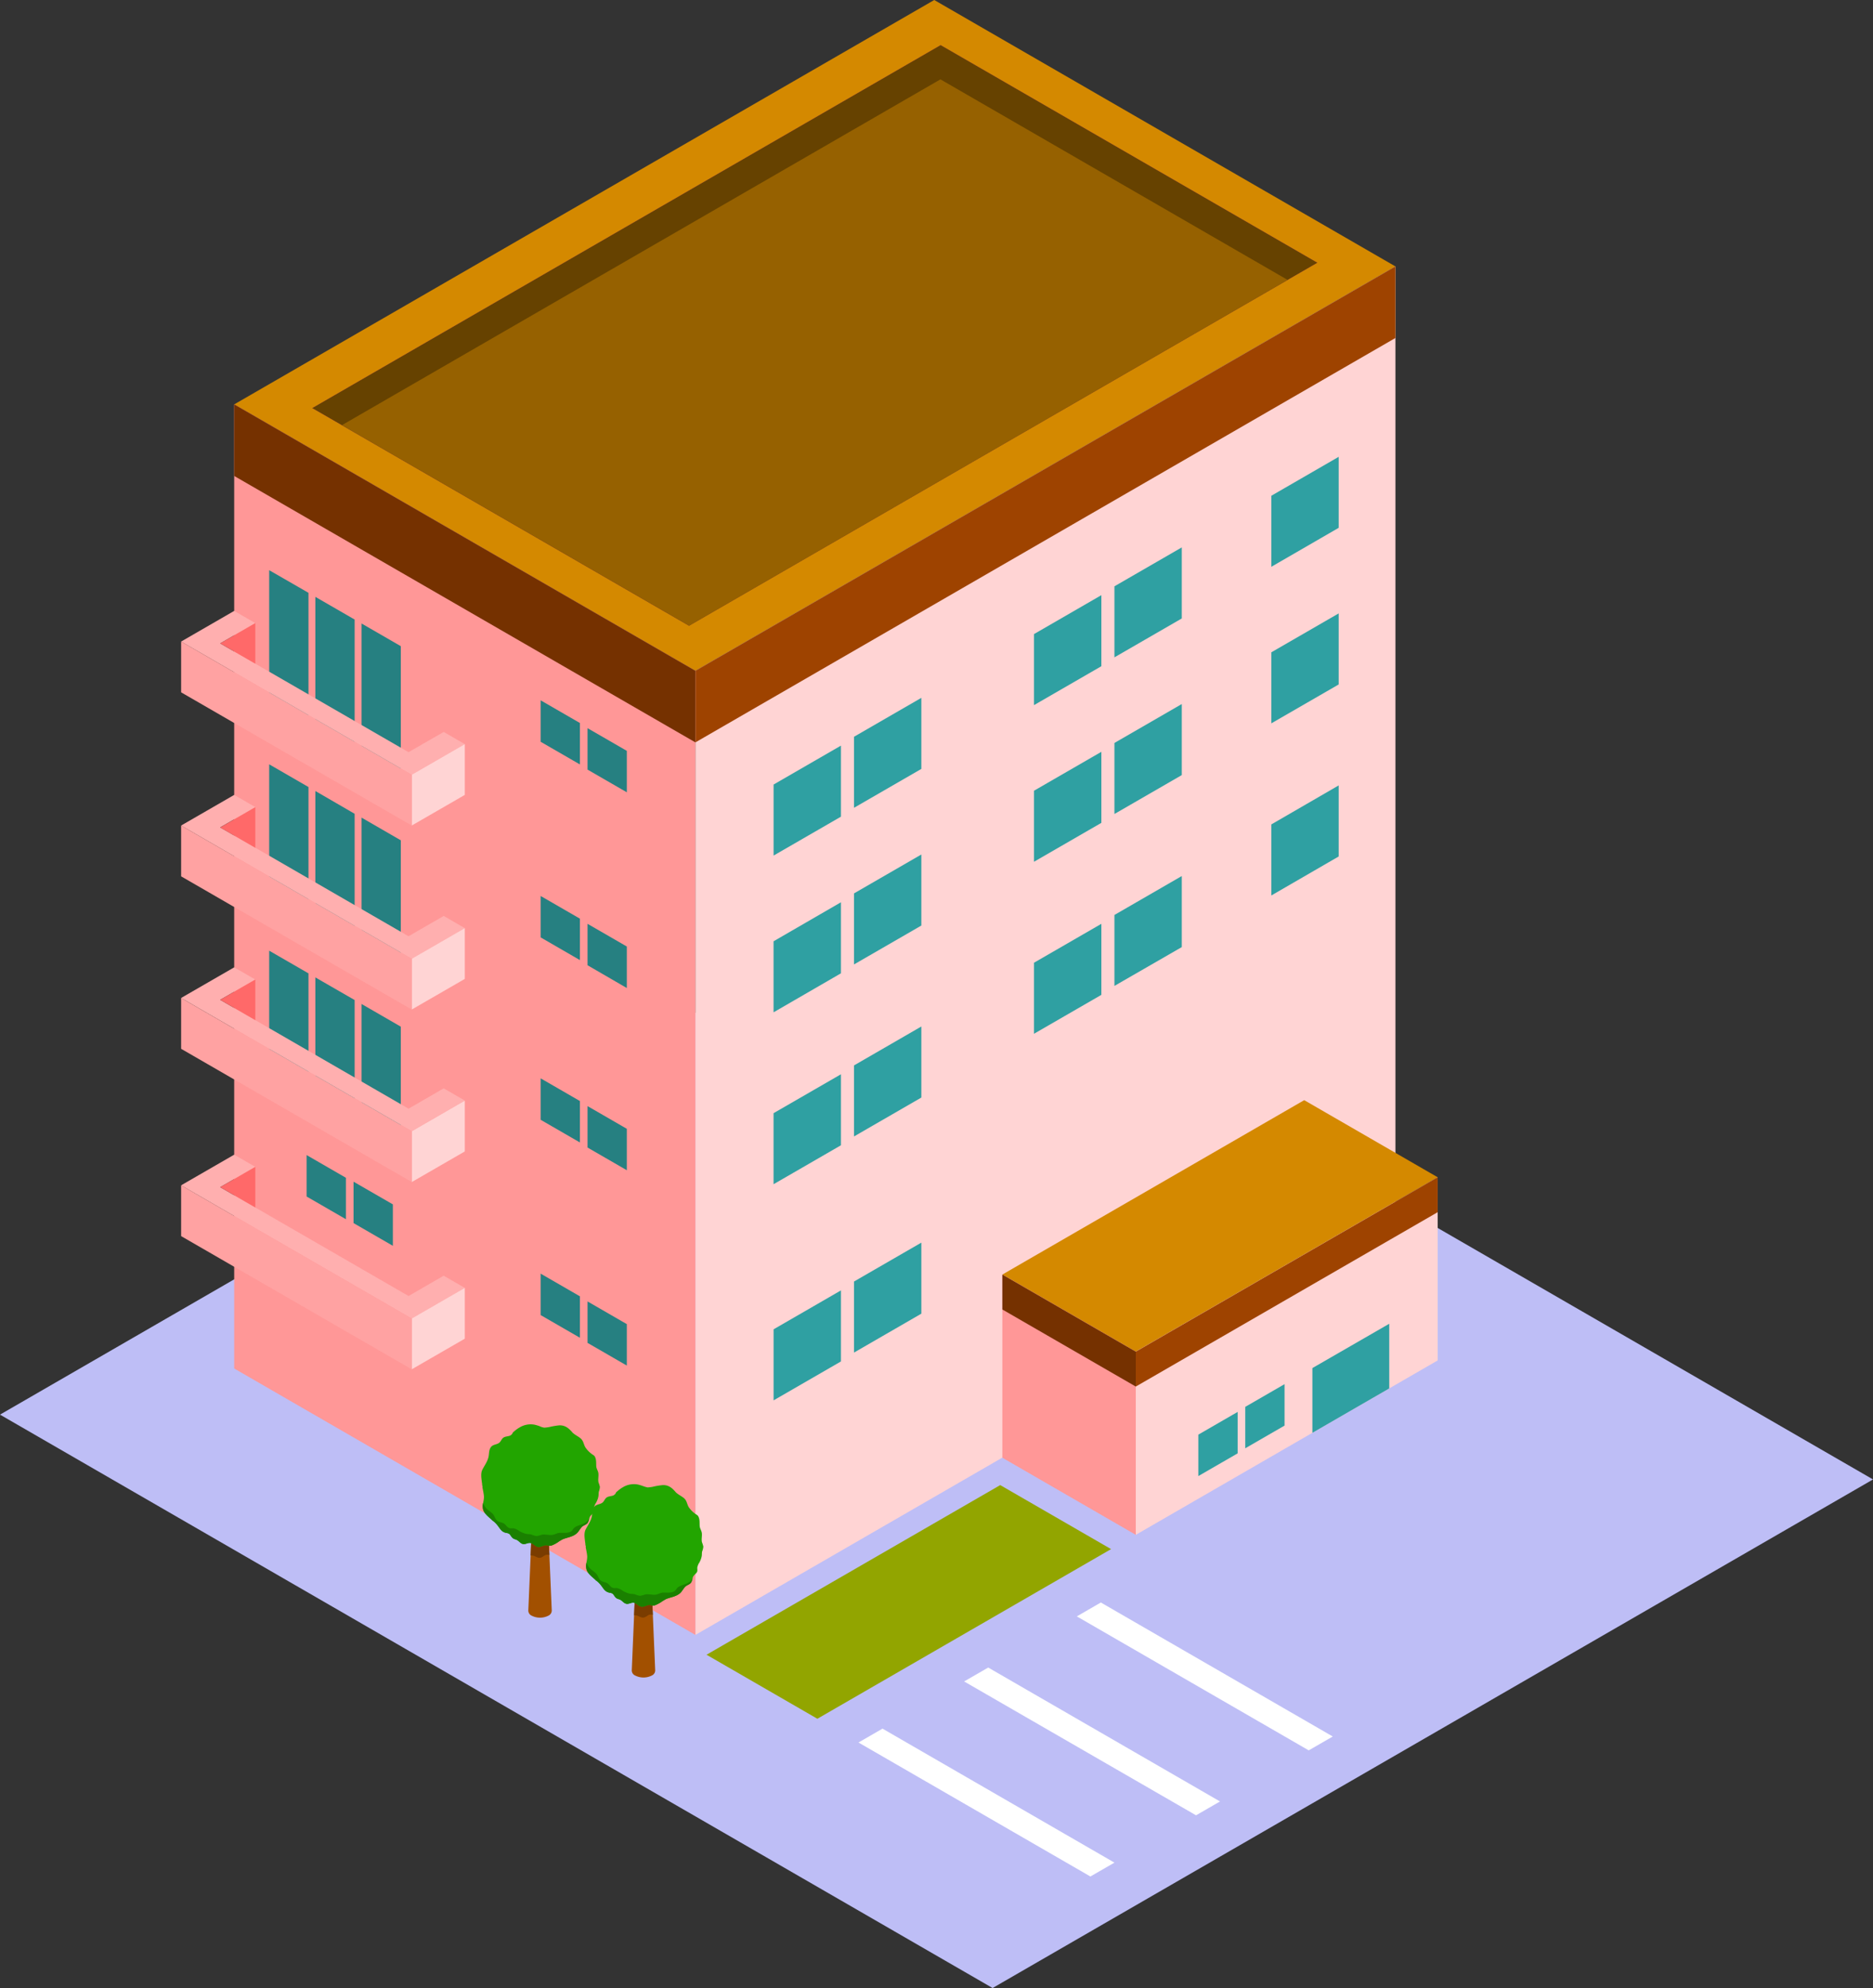 <svg xmlns="http://www.w3.org/2000/svg" viewBox="0 0 881.99 935.63"><rect x="0" y="0" width="881.99" height="935.63" fill="#333333" stroke="none"/><defs><style>.cls-1{fill:#bebef6;}.cls-2{fill:#fff;}.cls-3{fill:#92a500;}.cls-4{fill:#d48900;}.cls-5{fill:#ff6969;}.cls-6{fill:#664200;}.cls-7{fill:#966100;}.cls-8{fill:#ffd4d4;}.cls-9{fill:#9e4300;}.cls-10{fill:#ff9797;}.cls-11{fill:#753100;}.cls-12{fill:#268081;}.cls-13{fill:#2fa0a2;}.cls-14{fill:#ffafaf;}.cls-15{fill:#ffa2a2;}.cls-16{fill:#a25000;}.cls-17{fill:#7a3c00;}.cls-18{fill:#22a500;}.cls-19{fill:#1a8000;}</style></defs><title>Asset 9</title><g id="Layer_2" data-name="Layer 2"><g id="Layer_1-2" data-name="Layer 1"><path class="cls-1" d="M414.58,426.41,0,665.77,467.41,935.63,882,696.27,414.58,426.41Z"/><path class="cls-2" d="M524.78,876.61,415.57,813.55l-11.31,6.53,109.21,63.06Z"/><path class="cls-2" d="M574.56,847.86,465.35,784.8,454,791.34l109.21,63,11.31-6.53Z"/><path class="cls-2" d="M627.6,817.25,518.38,754.19l-11.31,6.53,109.21,63.06Z"/><path class="cls-3" d="M471,698.93l-138.3,79.84L384.9,808.9l138.3-79.84L471,698.93Z"/><path class="cls-4" d="M439.93,0,110.28,190.32,327.46,315.71,657.11,125.39,439.93,0Z"/><path class="cls-5" d="M442.94,21.21,147,192.06,324.45,294.5,620.38,123.65,442.94,21.21Z"/><path class="cls-6" d="M442.94,21.21,147,192.06,324.45,294.5,620.38,123.65,442.94,21.21Z"/><path class="cls-7" d="M442.85,37.35,161,200.1l163.5,94.4L606.36,131.75Z"/><path class="cls-8" d="M657.11,125.39,327.46,315.71V769.45L657.11,579.13Z"/><path class="cls-9" d="M657.11,125.39,327.46,315.71v33.68L657.11,159.06Z"/><path class="cls-10" d="M110.28,190.32,327.46,315.71V769.45L110.28,644.06Z"/><path class="cls-11" d="M110.28,190.32,327.46,315.71v33.68L110.28,224Z"/><path class="cls-12" d="M126.76,328.85v-60.5L145.26,279v60.5Z"/><path class="cls-12" d="M126.76,420.21v-60.5l18.5,10.69v60.49Z"/><path class="cls-12" d="M126.76,507.91V447.42l18.5,10.68v60.49Z"/><path class="cls-12" d="M148.5,341.4V280.9L167,291.58v60.5Z"/><path class="cls-12" d="M148.5,432.76V372.27L167,383v60.49Z"/><path class="cls-12" d="M148.5,520.47V460L167,470.65v60.5Z"/><path class="cls-12" d="M170.24,353.93v-60.5l18.5,10.68v60.5Z"/><path class="cls-12" d="M144.39,563.12v-19.5l18.5,10.68v19.5Z"/><path class="cls-12" d="M254.58,349.09v-19.5l18.5,10.68v19.5Z"/><path class="cls-13" d="M433.86,361.87V328.43l-31.72,18.32v33.43Z"/><path class="cls-13" d="M433.86,435.59V402.15l-31.72,18.32V453.9Z"/><path class="cls-13" d="M433.86,516.54V483.1l-31.72,18.32v33.43Z"/><path class="cls-13" d="M433.86,618.25V584.82l-31.72,18.31v33.44Z"/><path class="cls-13" d="M556.5,291.06V257.62l-31.72,18.32v33.43Z"/><path class="cls-13" d="M630.38,248.41V215l-31.72,18.32v33.43Z"/><path class="cls-13" d="M556.5,364.78V331.34l-31.72,18.32v33.43Z"/><path class="cls-13" d="M630.38,322.13V288.69L598.66,307v33.43Z"/><path class="cls-13" d="M556.5,445.73V412.29l-31.72,18.32V464Z"/><path class="cls-13" d="M630.38,403.08V369.64L598.66,388v33.44Z"/><path class="cls-12" d="M254.58,441.16V421.67l18.5,10.68v19.5Z"/><path class="cls-12" d="M254.58,527v-19.5l18.5,10.68v19.5Z"/><path class="cls-12" d="M254.58,618.91v-19.5l18.5,10.68v19.5Z"/><path class="cls-12" d="M166.48,575.63V556.14L185,566.82v19.5Z"/><path class="cls-12" d="M276.67,362.2V342.7l18.5,10.68v19.5Z"/><path class="cls-13" d="M396,384.35V350.91l-31.72,18.32v33.43Z"/><path class="cls-13" d="M396,458.07V424.64L364.26,443v33.43Z"/><path class="cls-13" d="M396,539V505.59L364.26,523.9v33.43Z"/><path class="cls-13" d="M396,640.74V607.3l-31.72,18.32v33.43Z"/><path class="cls-13" d="M518.63,313.54V280.1l-31.72,18.32v33.43Z"/><path class="cls-13" d="M518.63,387.26V353.83l-31.72,18.31v33.43Z"/><path class="cls-13" d="M518.63,468.21V434.78l-31.72,18.31v33.43Z"/><path class="cls-12" d="M276.67,454.28v-19.5l18.5,10.68V465Z"/><path class="cls-12" d="M276.67,540.07v-19.5l18.5,10.68v19.5Z"/><path class="cls-12" d="M276.67,632v-19.5l18.5,10.68v19.5Z"/><path class="cls-12" d="M170.24,445.29v-60.5l18.5,10.69V456Z"/><path class="cls-12" d="M170.24,533V472.5l18.5,10.68v60.49Z"/><path class="cls-4" d="M614.15,517.77,677,554.06,534.84,636.13,472,599.85Z"/><path class="cls-10" d="M472,599.85l62.84,36.28v86.21L472,686.05Z"/><path class="cls-11" d="M472,599.85l62.84,36.28v16.43L472,616.28Z"/><path class="cls-8" d="M677,554.06,534.84,636.13v86.21L677,640.26v-86.2Z"/><path class="cls-13" d="M604.89,670.93v-19.5l-18.5,10.68v19.5Z"/><path class="cls-13" d="M582.8,684v-19.5l-18.5,10.68v19.5Z"/><path class="cls-13" d="M654.19,653.43V623L618,643.86v30.47l36.19-20.9Z"/><path class="cls-9" d="M677,554.06,534.84,636.13v16.43L677,570.49V554.06Z"/><path class="cls-14" d="M120.22,461l-9.94-5.74-25,14.42,108.59,62.7,25-14.43-9.93-5.73-16.55,9.56-88.72-51.23Z"/><path class="cls-14" d="M120.22,549.16l-9.94-5.73-25,14.42,108.59,62.69,25-14.42-9.93-5.73-16.55,9.55-88.72-51.22Z"/><path class="cls-14" d="M120.22,379.85l-9.94-5.74-25,14.42,108.59,62.7,25-14.42-9.93-5.74-16.55,9.56L103.67,389.4l16.55-9.55Z"/><path class="cls-14" d="M120.22,293.25l-9.94-5.74-25,14.43,108.59,62.69,25-14.42-9.93-5.74L192.39,354,103.67,302.8Z"/><path class="cls-5" d="M120.22,461v19.11l-16.55-9.56Z"/><path class="cls-5" d="M120.22,549.16v19.12l-16.55-9.56Z"/><path class="cls-5" d="M120.22,379.85V399l-16.55-9.56,16.55-9.55Z"/><path class="cls-5" d="M120.22,293.25v19.11l-16.55-9.56Z"/><path class="cls-8" d="M218.87,518l-25,14.43v23.9l25-14.42Z"/><path class="cls-8" d="M218.87,606.12l-25,14.42v23.91l25-14.42Z"/><path class="cls-8" d="M218.87,436.81l-25,14.42v23.9l25-14.42Z"/><path class="cls-8" d="M218.87,350.21l-25,14.42v23.9l25-14.42Z"/><path class="cls-15" d="M85.3,469.7l108.59,62.7v23.9L85.3,493.61Z"/><path class="cls-15" d="M85.3,557.85l108.59,62.69v23.91L85.3,581.76Z"/><path class="cls-15" d="M85.3,388.53l108.59,62.7v23.9L85.3,412.44Z"/><path class="cls-15" d="M85.3,301.94l108.59,62.69v23.9L85.3,325.84Z"/><path class="cls-16" d="M257.22,696.84l2.6,61.12h0a2.67,2.67,0,0,1-1.61,2.44,8.68,8.68,0,0,1-7.82,0,2.67,2.67,0,0,1-1.61-2.44h0l2.6-61.12a1.44,1.44,0,0,0,.85,1.19,4.58,4.58,0,0,0,4.14,0,1.44,1.44,0,0,0,.85-1.19Z"/><path class="cls-17" d="M258.71,731.85a2.73,2.73,0,0,0-1.27-.13c-1.47.21-2.2,1.73-3.88,1.39-.86-.18-1.57-.74-2.42-.94a6.65,6.65,0,0,0-1.26-.13l1.5-35.2a1.44,1.44,0,0,0,.85,1.19,4.58,4.58,0,0,0,4.14,0,1.44,1.44,0,0,0,.85-1.19Z"/><path class="cls-18" d="M254.48,671.41a12.3,12.3,0,0,0,1.8.5,22.84,22.84,0,0,0,2.31-.28,34.35,34.35,0,0,1,4.71-.81c2.77-.13,4.48,1.33,6.05,3.11-.05-.15.18.26.31.37.3.25.61.5.94.74.86.62,1.82,1.11,2.65,1.78,1.55,1.26,1.48,2.72,2.37,4.31a12.6,12.6,0,0,0,3,3.14c.49.43,1.12.58,1.5,1.28.79,1.46.55,3,.66,4.58.09,1.16.88,2.11,1,3.27.18,1.43-.28,2.9.07,4.31a13.63,13.63,0,0,1,.64,2.06A7.74,7.74,0,0,1,282,702c-.16.73-.08,1.47-.2,2.2a9.2,9.2,0,0,1-.71,2.23,6.38,6.38,0,0,1-.35.69c-.07.12-.18.48-.23.35a7.76,7.76,0,0,0-.78,2c-.1.73.18,1.45-.13,2.16s-1.26,1.31-1.73,2.08-.5,2-1.07,2.89-1.87,1.17-2.7,1.92c-1,1-1.53,2.3-2.62,3.21-1.9,1.59-4.19,1.76-6.42,2.66-.18.08-2.15.85-2,1.19a13.15,13.15,0,0,1-3.47,1.83c-.85.22-1.81-.28-2.69-.2-1.35.12-2.43,1.13-3.84.72-1.23-.35-2-1.6-3.29-1.78-1.47-.19-2.59,1.06-4.11.26-.78-.41-1.31-1.14-2.07-1.58s-1.54-.45-2.15-1c-1.18-1.06-1-2.08-2.75-2.37-2.58-.4-3.07-2-4.55-3.8a11,11,0,0,0-1.51-1.54,5.7,5.7,0,0,0-.55-.42c-.08-.05-.27-.26-.21-.19-1.47-1.43-3.46-2.77-4.24-4.75-.86-2.21.47-4.56.23-6.82-.15-1.41-.46-2.76-.72-4.12.29.06-.07-.58-.09-.87,0-.58-.12-1.16-.19-1.75-.21-1.78-.55-3.93.32-5.59,1-1.94,2.16-3.43,2.77-5.6.45-1.59.14-3.3,1.09-4.76s2.51-1.26,3.81-2.07c1-.6,1.23-1.86,2.14-2.53s2.22-.6,3.2-1a2.78,2.78,0,0,0,1.21-1.19c-.07-.23.52-.64.65-.75a15,15,0,0,1,2.58-1.88,10,10,0,0,1,7.42-1.25,22.19,22.19,0,0,1,2.43.78"/><path class="cls-19" d="M227.51,707.39a8.83,8.83,0,0,0,1.21,2.2c1,1.26,2.46,1.88,3.47,3.07.81,1,1,2.35,2,3.1s2.22.66,3.19,1.31c.82.56,1.32,1.58,2.23,2s1.6.09,2.4.24a8.33,8.33,0,0,1,2.21,1c-.15.05.25.18.38.26a5.52,5.52,0,0,0,.75.42,10.38,10.38,0,0,0,2.46.9c.81.16,1.64.1,2.44.31a8.86,8.86,0,0,0,2.49.72,14.73,14.73,0,0,0,2.32-.62c1.59-.33,3.21.24,4.81.1,1.3-.11,2.4-.94,3.7-1,1.76-.07,3.47.28,5.13-.54.8-.4,1-1.09,1.49-1.62,1.12-1.18,3.25-1.5,4.75-2.26a5.19,5.19,0,0,0,2.53-2.42,7.46,7.46,0,0,1-.71,2.07c-.63,1-1.88,1.17-2.7,1.92-1,1-1.53,2.3-2.62,3.21-1.9,1.59-4.19,1.76-6.42,2.66-.18.08-1.31.82-2,1.19a16.41,16.41,0,0,1-3.47,1.83c-.85.22-1.81-.28-2.69-.2-1.35.12-2.43,1.13-3.84.72-1.23-.35-2-1.6-3.29-1.78-1.47-.19-2.59,1.06-4.11.26-.78-.41-1.31-1.14-2.07-1.58s-1.54-.45-2.15-1c-1.18-1.06-1-2.08-2.75-2.37-2.58-.4-3.07-2-4.55-3.8a11,11,0,0,0-1.51-1.54,5.7,5.7,0,0,0-.55-.42c-.08-.05-.27-.26-.21-.19-1.47-1.43-3.46-2.77-4.24-4.75a6.3,6.3,0,0,1-.12-3.39Z"/><path class="cls-16" d="M305.93,725l2.6,61.13h0a2.64,2.64,0,0,1-1.61,2.43,8.66,8.66,0,0,1-7.81,0,2.64,2.64,0,0,1-1.61-2.43h0L300.08,725a1.46,1.46,0,0,0,.86,1.19,4.55,4.55,0,0,0,4.13,0,1.46,1.46,0,0,0,.86-1.19Z"/><path class="cls-17" d="M307.42,760a2.89,2.89,0,0,0-1.28-.13c-1.46.22-2.19,1.73-3.87,1.39-.86-.18-1.58-.73-2.42-.94a7.69,7.69,0,0,0-1.26-.13l1.49-35.2a1.46,1.46,0,0,0,.86,1.19,4.55,4.55,0,0,0,4.13,0,1.46,1.46,0,0,0,.86-1.19l1.49,35Z"/><path class="cls-18" d="M303.19,699.53a12.3,12.3,0,0,0,1.8.5,22.67,22.67,0,0,0,2.3-.28,33,33,0,0,1,4.72-.81c2.77-.13,4.47,1.33,6,3.11-.05-.15.19.26.31.37.31.25.62.5.94.74.87.62,1.82,1.11,2.65,1.78,1.56,1.26,1.49,2.72,2.37,4.31a12.64,12.64,0,0,0,3.05,3.14c.49.43,1.12.58,1.5,1.28.79,1.46.54,3,.66,4.58.09,1.16.87,2.11,1,3.27.18,1.43-.28,2.9.07,4.31a13.63,13.63,0,0,1,.64,2.06,7.74,7.74,0,0,1-.56,2.25c-.17.73-.08,1.47-.2,2.2a9.2,9.2,0,0,1-.71,2.23,6.47,6.47,0,0,1-.36.69c-.06.12-.17.48-.22.35a7.76,7.76,0,0,0-.78,2c-.11.73.18,1.45-.13,2.16s-1.26,1.31-1.74,2.07-.49,2-1.06,2.9-1.88,1.17-2.7,1.93c-1,.94-1.54,2.29-2.63,3.21-1.9,1.58-4.19,1.75-6.42,2.65-.17.08-2.14.85-2,1.19a13.37,13.37,0,0,1-3.48,1.83c-.84.22-1.81-.28-2.69-.2-1.34.12-2.42,1.13-3.83.72-1.23-.35-2-1.6-3.3-1.78-1.46-.19-2.59,1.06-4.1.26-.78-.41-1.32-1.14-2.07-1.57s-1.54-.46-2.16-1c-1.18-1.06-1-2.09-2.75-2.37-2.57-.4-3.06-2-4.54-3.8a12.27,12.27,0,0,0-1.51-1.55c-.18-.14-.36-.28-.55-.4a2.25,2.25,0,0,1-.21-.2c-1.47-1.43-3.47-2.76-4.24-4.74-.86-2.22.46-4.57.22-6.83-.15-1.41-.46-2.76-.71-4.12.29.06-.07-.58-.1-.87,0-.58-.12-1.16-.19-1.75-.21-1.78-.54-3.93.33-5.59,1-1.94,2.15-3.43,2.76-5.6.45-1.6.15-3.3,1.1-4.76s2.51-1.26,3.81-2.07c1-.6,1.23-1.86,2.14-2.53s2.21-.59,3.2-1a2.83,2.83,0,0,0,1.21-1.19c-.07-.23.52-.64.64-.75a15.76,15.76,0,0,1,2.58-1.88,10,10,0,0,1,7.43-1.25,22.9,22.9,0,0,1,2.43.78"/><path class="cls-19" d="M276.22,735.51a8.52,8.52,0,0,0,1.21,2.2c1,1.26,2.46,1.89,3.47,3.07.8,1,1,2.35,2,3.1s2.22.66,3.18,1.31,1.33,1.58,2.24,2,1.59.09,2.4.24a8.33,8.33,0,0,1,2.21,1c-.15,0,.25.18.37.26a6.31,6.31,0,0,0,.76.42,10.3,10.3,0,0,0,2.45.9c.81.16,1.64.1,2.45.31a8.77,8.77,0,0,0,2.49.72,14.73,14.73,0,0,0,2.32-.62c1.59-.33,3.2.24,4.81.11,1.3-.12,2.4-1,3.69-1,1.77-.06,3.48.28,5.14-.54.79-.39,1-1.1,1.49-1.62,1.12-1.18,3.25-1.5,4.75-2.26a5.15,5.15,0,0,0,2.53-2.42,7.46,7.46,0,0,1-.71,2.07c-.63,1-1.88,1.17-2.7,1.93-1,.94-1.54,2.29-2.63,3.21-1.9,1.58-4.19,1.75-6.42,2.65-.17.08-1.31.82-2,1.19a16.5,16.5,0,0,1-3.48,1.83c-.84.22-1.81-.28-2.69-.2-1.34.12-2.42,1.13-3.83.72-1.23-.35-2-1.6-3.3-1.78-1.46-.19-2.59,1.06-4.1.26-.78-.41-1.32-1.14-2.07-1.57s-1.54-.46-2.16-1c-1.18-1.06-1-2.09-2.75-2.36-2.57-.41-3.06-2-4.54-3.81a12.27,12.27,0,0,0-1.51-1.55c-.18-.14-.36-.28-.55-.4s-.28-.26-.21-.2c-1.47-1.43-3.47-2.76-4.24-4.74a6.33,6.33,0,0,1-.12-3.4Z"/></g></g></svg>